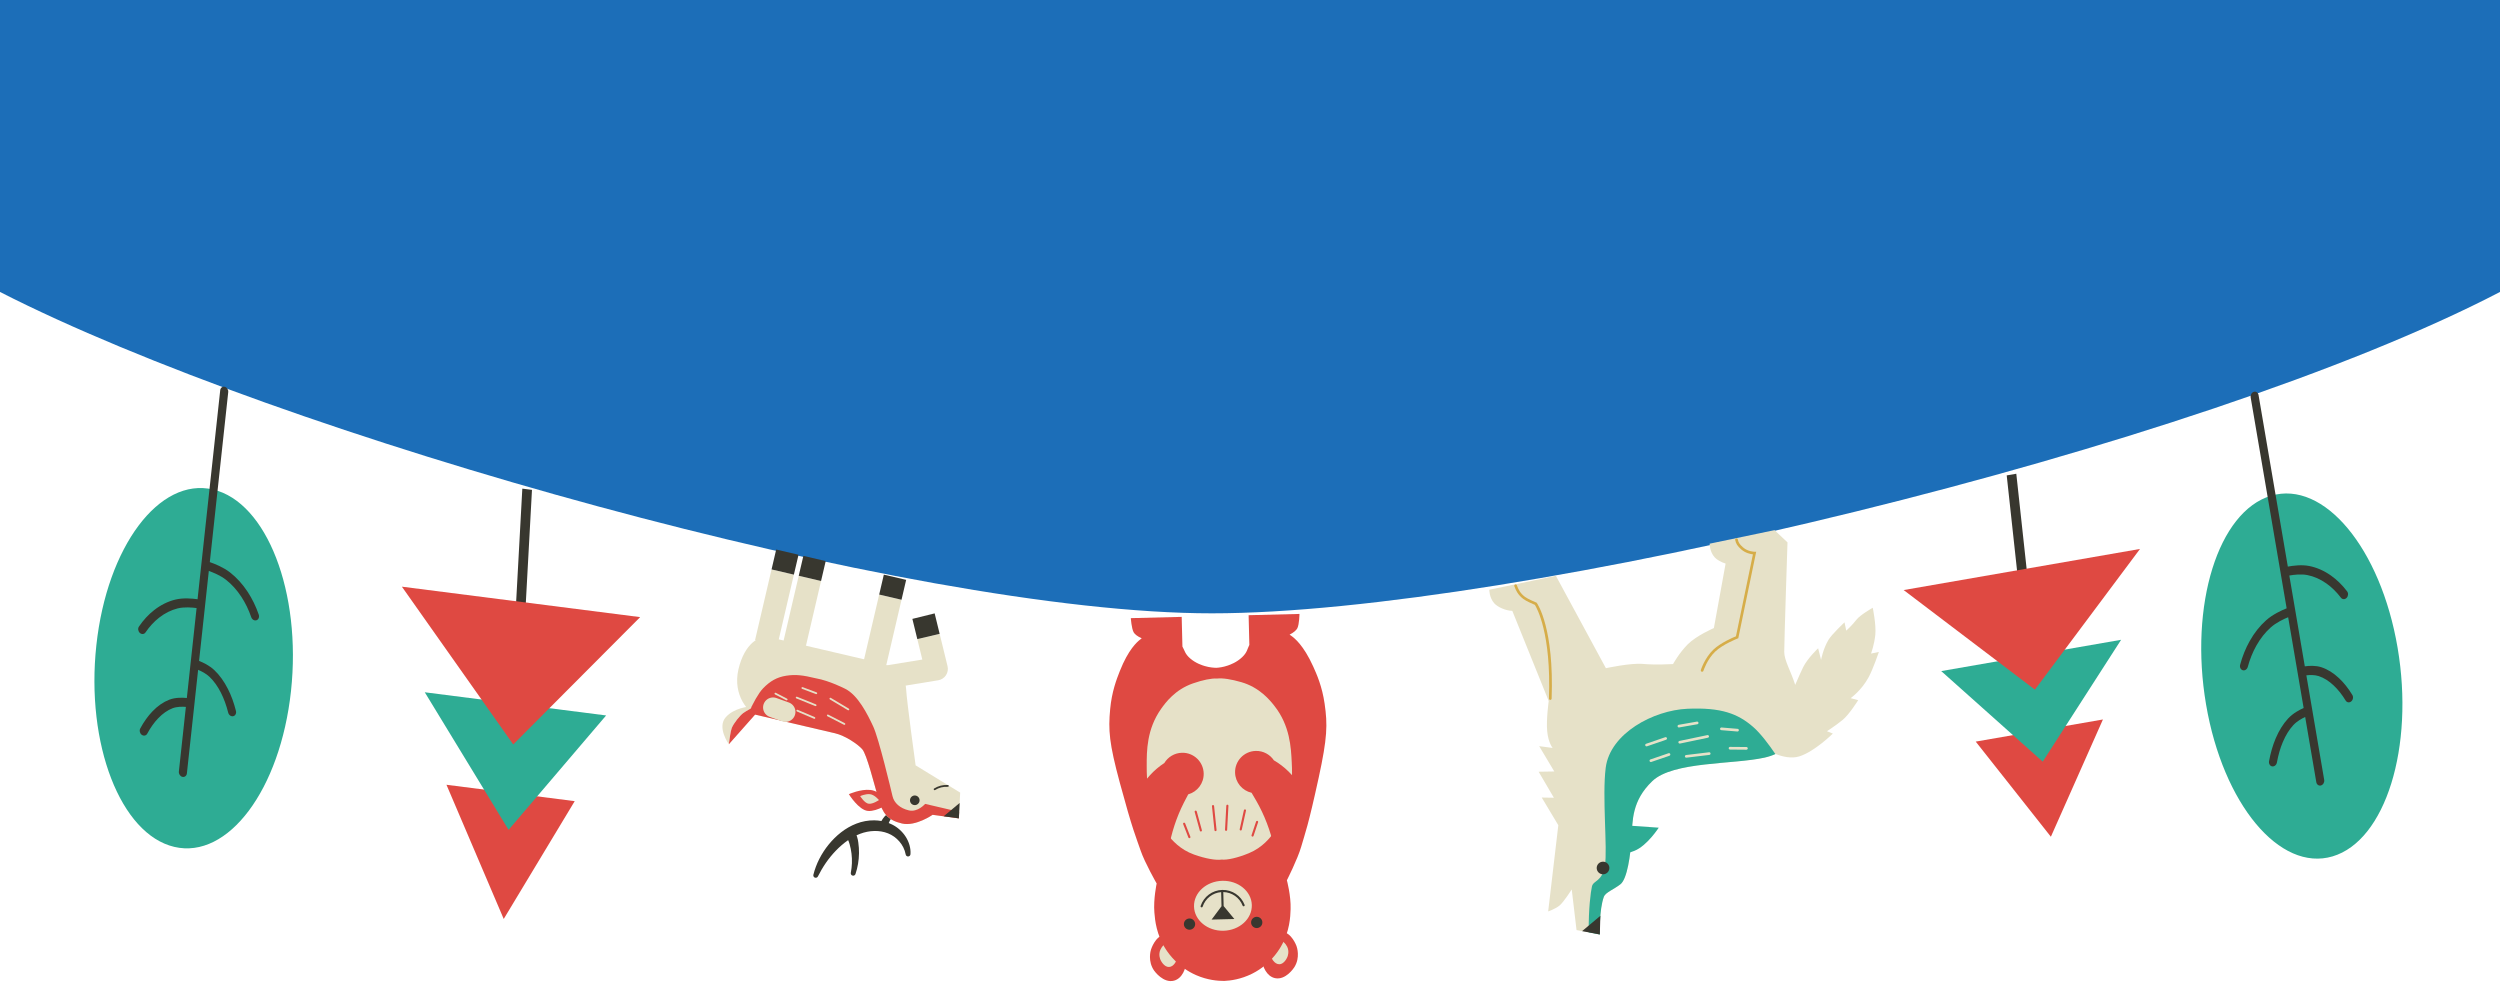 <svg width="375" height="148" viewBox="0 0 375 148" fill="none" xmlns="http://www.w3.org/2000/svg">
<path d="M375 0H0V43.793C42.086 65.294 136.529 92 181.779 92C227.028 92 329.794 67.331 375 43.793V0Z" fill="#1C6EB8"/>
<path d="M340.658 74.36C332.726 76.718 328.361 90.74 330.91 105.678C333.459 120.617 341.956 130.815 349.889 128.457C357.821 126.099 362.186 112.077 359.637 97.139C357.088 82.2 348.591 72.002 340.658 74.36Z" fill="#2EAC94"/>
<path d="M336.411 100.538C336.727 100.629 337.067 100.402 337.168 100.029C337.479 98.881 337.912 97.812 338.451 96.849C339.061 95.767 339.789 94.844 340.621 94.105C341.444 93.375 342.574 92.848 343.223 92.585L345.546 106.2C344.972 106.452 343.956 106.973 343.196 107.799C342.47 108.588 341.847 109.587 341.347 110.771C340.915 111.795 340.581 112.944 340.358 114.178C340.29 114.554 340.5 114.905 340.824 114.957C341.149 115.009 341.47 114.745 341.538 114.369C341.74 113.251 342.037 112.219 342.426 111.304C342.857 110.286 343.383 109.433 343.992 108.772C344.536 108.184 345.285 107.774 345.776 107.546L347.445 117.325C347.507 117.694 347.824 117.914 348.151 117.817C348.477 117.72 348.692 117.342 348.629 116.973L345.954 101.299C346.469 101.238 347.191 101.212 347.813 101.417C348.578 101.67 349.332 102.139 350.05 102.818C350.697 103.425 351.302 104.188 351.848 105.084C352.032 105.386 352.407 105.443 352.684 105.212C352.96 104.981 353.038 104.545 352.852 104.244C352.25 103.253 351.578 102.406 350.852 101.726C350.016 100.939 349.128 100.389 348.216 100.088C347.335 99.796 346.343 99.861 345.722 99.951L343.398 86.33C344.088 86.206 345.181 86.078 346.095 86.258C347.087 86.454 348.044 86.874 348.947 87.51C349.747 88.072 350.485 88.796 351.139 89.656C351.351 89.933 351.731 89.946 351.988 89.687C352.245 89.426 352.282 88.988 352.073 88.711C351.347 87.753 350.523 86.951 349.63 86.322C348.606 85.602 347.514 85.123 346.381 84.899C345.248 84.674 343.934 84.849 343.174 84.99L338.784 59.262C338.721 58.893 338.405 58.673 338.078 58.77C337.751 58.867 337.537 59.245 337.6 59.614L342.998 91.249C342.998 91.249 342.988 91.251 342.983 91.253C342.275 91.536 340.933 92.143 339.926 93.037C338.975 93.881 338.142 94.932 337.453 96.161C336.848 97.236 336.367 98.429 336.022 99.702C335.921 100.071 336.097 100.446 336.416 100.536L336.411 100.538Z" fill="#38372F"/>
<g clip-path="url(#clip0_50_2)">
<path d="M304.952 107.621L306.389 107.371L302.444 71.059L301.006 71.309L304.952 107.621Z" fill="#38372F"/>
<path d="M307.632 125.511L315.44 107.921L296.358 111.24L307.632 125.511Z" fill="#DF4942"/>
<path d="M306.408 114.247L318.167 95.969L291.183 100.663L306.408 114.247Z" fill="#2EAC94"/>
<path d="M305.234 103.448L321.001 82.341L285.547 88.508L305.234 103.448Z" fill="#DF4942"/>
</g>
<g clip-path="url(#clip1_50_2)">
<path d="M226.846 91.63L232.308 105.161C232.308 105.161 231.913 107.961 232.079 109.691C232.244 111.422 232.895 112.19 232.895 112.19L230.878 111.924L233.142 115.72L230.796 115.758L233.082 119.66L231.26 119.63L233.747 123.783L232.226 136.713C232.226 136.713 233.291 136.354 233.926 135.832C234.561 135.311 235.76 133.418 235.76 133.418L236.48 139.511L239.974 140.171C239.974 140.171 239.852 136.487 240.585 134.493C240.815 133.868 242.121 133.382 243.074 132.63C244.077 131.838 244.584 128.254 244.734 125.685C244.883 123.116 244.747 120.118 247.854 117.157C250.962 114.196 259.987 114.688 264.671 113.643C265.295 113.505 265.842 113.319 266.324 113.096C267.372 113.503 268.713 113.822 269.875 113.464C272.188 112.75 274.928 110.033 274.928 110.033L274.041 109.682C274.041 109.682 275.356 108.84 276.418 107.968C277.381 107.178 278.729 105.025 278.729 105.025L277.589 104.723C277.589 104.723 279.21 103.605 280.312 101.554C280.966 100.339 281.833 97.79 281.833 97.79L280.654 98.036C280.654 98.036 281.145 96.708 281.297 95.22C281.448 93.733 280.912 91.165 280.912 91.165C280.912 91.165 278.986 92.256 278.445 92.983C277.905 93.709 276.938 94.6 276.938 94.6L276.677 93.352C276.677 93.352 274.778 95.135 274.285 95.954C273.45 97.342 273.161 98.988 273.161 98.988L272.72 97.242C272.72 97.242 271.158 98.707 270.468 100.087C270.206 100.612 269.772 101.595 269.28 102.735C268.65 100.703 267.629 99.061 267.635 97.778C267.642 95.937 268.125 81.356 268.125 81.356L266.172 79.519L256.447 81.55C256.447 81.55 256.426 82.738 257.198 83.598C257.529 83.966 258.166 84.327 258.84 84.538L257.081 94.208C257.081 94.208 254.474 95.338 253.175 96.634C251.877 97.931 250.954 99.611 250.954 99.611C250.954 99.611 248.241 99.764 246.439 99.589C244.638 99.413 240.885 100.228 240.885 100.228L233.382 86.371L223.396 88.457C223.396 88.457 223.375 89.645 224.148 90.505C224.653 91.067 225.871 91.612 226.844 91.629L226.846 91.63Z" fill="#E6E1C8"/>
<path d="M245.161 127.626C247.058 126.874 248.811 124.152 248.811 124.152L243.872 123.806L243.536 127.966C243.536 127.966 243.9 128.127 245.161 127.626Z" fill="#2EAC94"/>
<path d="M238.79 132.977C238.597 133.835 238.275 136.299 238.305 139.857L239.974 140.173C239.974 140.173 239.852 136.488 240.586 134.494C240.816 133.87 242.121 133.383 243.074 132.631C244.078 131.839 244.584 128.255 244.734 125.686C244.884 123.117 244.747 120.119 247.854 117.158C250.962 114.197 259.987 114.689 264.671 113.645C265.286 113.508 265.827 113.325 266.304 113.107C265.406 111.783 264.118 110.035 262.967 109.036C260.698 107.069 258.215 106.089 253.11 106.315C248.005 106.541 241.515 110.008 240.857 115.157C240.305 119.49 241.144 127.27 240.742 129.793C240.34 132.316 239.008 132.006 238.789 132.977L238.79 132.977Z" fill="#2EAC94"/>
<path d="M239.524 130.394C239.417 129.881 239.748 129.379 240.262 129.272C240.776 129.164 241.281 129.493 241.387 130.005C241.494 130.516 241.164 131.02 240.65 131.127C240.136 131.234 239.631 130.906 239.524 130.394Z" fill="#38372F"/>
<path d="M227.297 87.661C227.395 87.641 227.494 87.694 227.528 87.79C227.732 88.358 227.995 88.962 228.75 89.533C229.193 89.867 230.428 90.375 230.44 90.38L230.494 90.402L230.528 90.45C230.634 90.599 233.127 94.227 232.745 104.793C232.74 104.904 232.647 104.991 232.536 104.988C232.425 104.983 232.337 104.891 232.341 104.779C232.697 94.972 230.512 91.176 230.229 90.727C229.97 90.62 228.939 90.178 228.507 89.852C227.666 89.214 227.364 88.522 227.15 87.925C227.113 87.82 227.167 87.705 227.272 87.668C227.282 87.666 227.291 87.663 227.3 87.661L227.297 87.661Z" fill="#D6AD49"/>
<path d="M260.437 80.761L260.441 80.76C260.551 80.74 260.657 80.811 260.677 80.92C260.752 81.318 260.891 81.609 261.438 82.094C262.199 82.766 263.171 82.76 263.181 82.761L263.432 82.757L263.382 83.002L260.744 95.737L260.641 95.777C260.619 95.785 258.432 96.64 257.278 97.744C256.064 98.905 255.516 100.607 255.511 100.624C255.478 100.73 255.364 100.789 255.258 100.757C255.152 100.724 255.093 100.61 255.126 100.505C255.149 100.432 255.708 98.691 256.998 97.454C258.077 96.421 259.932 95.63 260.393 95.444L262.938 83.151C262.557 83.112 261.808 82.963 261.168 82.396C260.614 81.907 260.382 81.54 260.278 80.998C260.258 80.89 260.327 80.786 260.435 80.764L260.437 80.761Z" fill="#D6AD49"/>
<path d="M252.896 113.256C252.896 113.256 252.908 113.254 252.913 113.253L256.357 112.839C256.469 112.825 256.569 112.904 256.581 113.014C256.595 113.124 256.515 113.225 256.405 113.237L252.961 113.651C252.849 113.665 252.749 113.586 252.737 113.476C252.725 113.372 252.794 113.276 252.896 113.255L252.896 113.256Z" fill="#E6E1C8"/>
<path d="M251.917 111.14L256.104 110.265C256.213 110.242 256.32 110.311 256.343 110.42C256.366 110.529 256.296 110.636 256.186 110.658L251.999 111.533C251.89 111.556 251.783 111.487 251.76 111.378C251.738 111.269 251.808 111.162 251.917 111.14Z" fill="#E6E1C8"/>
<path d="M251.795 108.723C251.795 108.723 251.799 108.723 251.801 108.722L254.537 108.241C254.647 108.222 254.752 108.295 254.771 108.404C254.789 108.514 254.717 108.624 254.606 108.637L251.87 109.118C251.76 109.137 251.656 109.065 251.637 108.955C251.619 108.848 251.688 108.746 251.795 108.723Z" fill="#E6E1C8"/>
<path d="M250.308 112.977C250.407 112.956 250.506 113.011 250.54 113.108C250.576 113.212 250.52 113.327 250.415 113.363L247.696 114.293C247.589 114.329 247.476 114.274 247.44 114.169C247.405 114.064 247.46 113.95 247.566 113.914L250.284 112.983C250.292 112.981 250.301 112.978 250.309 112.976L250.308 112.977Z" fill="#E6E1C8"/>
<path d="M249.806 110.575C249.905 110.555 250.004 110.609 250.038 110.706C250.074 110.811 250.018 110.925 249.913 110.962L247.047 111.946C246.942 111.982 246.827 111.926 246.79 111.822C246.755 111.717 246.81 111.603 246.916 111.566L249.781 110.582C249.789 110.58 249.798 110.577 249.806 110.575Z" fill="#E6E1C8"/>
<path d="M259.463 112.037C259.478 112.034 259.491 112.033 259.506 112.033L261.965 112.053C262.076 112.054 262.165 112.145 262.165 112.256C262.164 112.368 262.072 112.457 261.961 112.457L259.503 112.436C259.391 112.435 259.302 112.344 259.303 112.233C259.304 112.137 259.373 112.056 259.463 112.037Z" fill="#E6E1C8"/>
<path d="M258.166 109.127C258.185 109.123 258.205 109.122 258.225 109.123L260.644 109.325C260.754 109.334 260.838 109.431 260.828 109.542C260.818 109.652 260.721 109.736 260.609 109.726L258.19 109.525C258.08 109.515 257.996 109.419 258.006 109.307C258.013 109.217 258.081 109.145 258.166 109.127Z" fill="#E6E1C8"/>
<path d="M240.053 137.371L239.976 140.172L237.314 139.67L240.053 137.371Z" fill="#38372F"/>
</g>
<g clip-path="url(#clip2_50_2)">
<path d="M177.937 144.248C177.89 145.229 177.372 146.759 176.103 147.098C174.512 147.524 173.186 145.689 173.126 145.603C172.134 144.19 172.595 142.607 172.647 142.443C172.683 142.326 173.298 140.426 174.63 140.224C176.194 139.986 178.036 142.197 177.938 144.248L177.937 144.248Z" fill="#DF4942"/>
<path d="M176.106 141.857C176.699 142.448 176.65 143.273 176.644 143.346C176.588 144.073 176.083 145.027 175.35 145.047C174.595 145.068 174.123 144.085 174.088 144.011C174.036 143.9 173.731 143.214 174.05 142.476C174.247 142.018 174.749 141.395 175.36 141.442C175.716 141.469 175.96 141.711 176.106 141.858L176.106 141.857Z" fill="#E6E1C8"/>
<path d="M189.28 143.966C189.376 144.943 189.97 146.445 191.253 146.721C192.863 147.066 194.097 145.168 194.152 145.079C195.073 143.619 194.533 142.061 194.474 141.899C194.431 141.784 193.723 139.918 192.382 139.782C190.809 139.622 189.079 141.922 189.279 143.966L189.28 143.966Z" fill="#DF4942"/>
<path d="M190.99 141.486C190.427 142.106 190.517 142.928 190.527 143C190.618 143.724 191.171 144.651 191.904 144.635C192.659 144.618 193.081 143.612 193.112 143.537C193.159 143.424 193.429 142.723 193.074 142.002C192.854 141.554 192.322 140.958 191.714 141.034C191.36 141.079 191.129 141.333 190.99 141.487L190.99 141.486Z" fill="#E6E1C8"/>
<path d="M167.97 117.401C169.929 124.646 170.38 125.493 171.108 127.62C171.724 129.421 173.499 132.525 173.499 132.525C173.499 132.525 172.993 134.86 173.157 136.875C173.252 138.047 173.453 140.201 174.875 142.396C175.409 143.221 176.812 145.127 179.412 146.269C181.147 147.03 182.715 147.143 183.636 147.14C184.557 147.098 186.116 146.906 187.812 146.058C190.352 144.789 191.658 142.815 192.15 141.965C193.461 139.701 193.554 137.54 193.591 136.365C193.655 134.344 193.033 132.038 193.033 132.038C193.033 132.038 194.652 128.849 195.177 127.019C195.798 124.858 196.206 123.99 197.802 116.657C199.108 110.656 199.148 108.7 198.694 105.557C198.319 102.968 197.523 101.172 196.974 99.96C195.524 96.756 194.154 95.704 193.7 95.379C193.616 95.319 193.529 95.257 193.439 95.196C194.051 94.888 194.465 94.52 194.606 94.228C194.898 93.623 194.921 92.09 194.921 92.09L187.292 92.28L187.403 96.734C187.08 97.372 187.088 97.848 186.328 98.572C185.502 99.359 184.541 99.702 184.177 99.828C183.498 100.063 182.897 100.144 182.466 100.171C182.035 100.165 181.43 100.115 180.74 99.914C180.37 99.806 179.393 99.511 178.529 98.766C177.734 98.081 177.719 97.605 177.364 96.984L177.253 92.531L169.624 92.721C169.624 92.721 169.724 94.25 170.045 94.84C170.2 95.125 170.632 95.472 171.259 95.749C171.172 95.814 171.088 95.88 171.008 95.944C170.57 96.29 169.254 97.41 167.965 100.683C167.477 101.92 166.77 103.754 166.526 106.358C166.229 109.521 166.367 111.472 167.97 117.4L167.97 117.401Z" fill="#DF4942"/>
<path d="M175.075 125.126C175.795 126.007 176.987 127.428 179.105 128.183C180.828 128.797 182.383 129.066 183.239 128.938C184.1 129.022 185.641 128.677 187.332 127.978C189.41 127.118 190.529 125.64 191.204 124.725C194.075 120.83 193.855 116.299 193.763 114.388C193.653 112.109 193.494 108.85 191.168 105.892C190.482 105.019 188.946 103.121 186.205 102.325C184.714 101.891 183.395 101.682 182.563 101.782C181.727 101.723 180.421 101.998 178.953 102.505C176.256 103.437 174.816 105.41 174.174 106.316C171.998 109.385 172.002 112.648 172.006 114.93C172.009 116.844 172.014 121.379 175.076 125.126L175.075 125.126Z" fill="#E6E1C8"/>
<path d="M181.95 120.756C182.034 120.754 182.104 120.816 182.113 120.899L182.485 124.496C182.493 124.584 182.43 124.662 182.342 124.671C182.254 124.679 182.176 124.616 182.167 124.528L181.795 120.931C181.786 120.843 181.849 120.765 181.938 120.756C181.942 120.756 181.946 120.756 181.95 120.756Z" fill="#DF4942"/>
<path d="M179.352 121.588C179.423 121.586 179.491 121.634 179.511 121.706L180.283 124.524C180.306 124.609 180.256 124.697 180.171 124.721C180.086 124.744 179.997 124.694 179.974 124.608L179.202 121.79C179.178 121.705 179.228 121.617 179.314 121.593C179.327 121.59 179.339 121.589 179.352 121.588Z" fill="#DF4942"/>
<path d="M177.619 123.399C177.683 123.397 177.746 123.436 177.771 123.501L178.555 125.509C178.586 125.592 178.546 125.684 178.464 125.716C178.381 125.748 178.289 125.708 178.257 125.625L177.474 123.617C177.442 123.534 177.482 123.442 177.564 123.41C177.582 123.403 177.6 123.399 177.619 123.399Z" fill="#DF4942"/>
<path d="M184.1 120.702C184.017 120.704 183.95 120.77 183.945 120.853L183.753 124.464C183.749 124.553 183.816 124.628 183.904 124.632C183.993 124.636 184.068 124.569 184.072 124.481L184.265 120.87C184.269 120.781 184.202 120.706 184.113 120.702C184.109 120.702 184.105 120.702 184.1 120.702Z" fill="#DF4942"/>
<path d="M186.737 121.404C186.666 121.406 186.601 121.457 186.585 121.529L185.954 124.383C185.934 124.468 185.989 124.554 186.076 124.573C186.161 124.593 186.247 124.538 186.266 124.452L186.898 121.598C186.917 121.513 186.862 121.427 186.776 121.408C186.763 121.405 186.75 121.404 186.737 121.404Z" fill="#DF4942"/>
<path d="M188.56 123.126C188.495 123.128 188.434 123.17 188.412 123.235L187.73 125.281C187.702 125.364 187.747 125.455 187.831 125.483C187.915 125.51 188.005 125.466 188.033 125.382L188.715 123.336C188.743 123.253 188.698 123.162 188.614 123.135C188.596 123.129 188.578 123.126 188.56 123.126Z" fill="#DF4942"/>
<path d="M170.904 118.54L175.293 127.37C175.699 124.95 176.472 122.593 177.579 120.404C177.79 119.986 178.014 119.571 178.232 119.153C179.601 118.77 180.59 117.499 180.553 116.013C180.509 114.259 179.05 112.871 177.293 112.915C176.164 112.943 175.188 113.557 174.645 114.458C173.081 115.475 171.779 116.893 170.904 118.54Z" fill="#DF4942"/>
<path d="M195.024 117.939L191.08 126.976C190.555 124.58 189.665 122.264 188.45 120.133C188.218 119.727 187.974 119.323 187.736 118.917C186.349 118.602 185.299 117.381 185.262 115.896C185.218 114.141 186.606 112.683 188.362 112.639C189.492 112.611 190.497 113.176 191.084 114.048C192.697 114.987 194.068 116.338 195.024 117.939Z" fill="#DF4942"/>
<path d="M183.344 132.121C180.95 132.181 179.05 133.906 179.102 135.975C179.153 138.044 181.136 139.672 183.531 139.612C185.925 139.553 187.824 137.827 187.773 135.759C187.721 133.69 185.738 132.062 183.344 132.121Z" fill="#E6E1C8"/>
<path d="M178.407 137.771C177.94 137.783 177.571 138.171 177.583 138.637C177.594 139.104 177.982 139.473 178.449 139.461C178.916 139.45 179.285 139.062 179.274 138.595C179.262 138.129 178.874 137.76 178.407 137.771Z" fill="#38372F"/>
<path d="M188.488 137.52C188.021 137.532 187.652 137.92 187.663 138.386C187.675 138.853 188.063 139.222 188.53 139.21C188.997 139.198 189.366 138.811 189.354 138.344C189.343 137.877 188.955 137.509 188.488 137.52Z" fill="#38372F"/>
<path d="M180.196 136.099C180.28 136.127 180.37 136.081 180.397 135.997C180.797 134.774 181.9 133.918 183.173 133.819L183.226 135.942L181.738 137.936L185.151 137.851L183.546 135.91L183.494 133.809C184.776 133.838 185.929 134.639 186.393 135.843C186.425 135.926 186.517 135.967 186.6 135.935C186.682 135.903 186.723 135.811 186.691 135.728C186.162 134.351 184.812 133.451 183.336 133.488C181.86 133.524 180.555 134.493 180.095 135.897C180.067 135.981 180.113 136.071 180.197 136.099L180.196 136.099Z" fill="#38372F"/>
</g>
<g clip-path="url(#clip3_50_2)">
<path d="M122.196 131.628C122.375 131.719 122.594 131.647 122.686 131.467L122.686 131.464C122.868 131.108 123.055 130.758 123.254 130.417C123.455 130.078 123.664 129.745 123.887 129.423C124.333 128.78 124.825 128.175 125.36 127.619C125.934 127.023 126.557 126.478 127.222 126.021C127.225 126.027 127.228 126.032 127.231 126.038C127.312 126.207 127.384 126.419 127.447 126.649C127.578 127.101 127.669 127.567 127.726 128.041C127.786 128.514 127.802 128.994 127.787 129.477C127.77 129.959 127.714 130.441 127.622 130.919L127.621 130.924C127.587 131.101 127.688 131.279 127.863 131.337C128.053 131.4 128.258 131.297 128.322 131.106C128.488 130.608 128.619 130.095 128.707 129.572C128.794 129.049 128.846 128.518 128.851 127.982C128.857 127.447 128.824 126.909 128.745 126.374C128.708 126.109 128.66 125.829 128.563 125.525C128.539 125.451 128.512 125.373 128.479 125.296C128.662 125.211 128.848 125.132 129.035 125.062C129.378 124.935 129.722 124.834 130.074 124.765C130.426 124.698 130.783 124.654 131.139 124.648C131.851 124.63 132.561 124.744 133.209 125.004C134.485 125.515 135.575 126.69 135.85 128.154L135.854 128.176C135.885 128.339 136.025 128.466 136.199 128.472C136.399 128.478 136.567 128.32 136.574 128.12C136.577 128.008 136.582 127.894 136.58 127.781C136.573 127.668 136.57 127.553 136.557 127.44C136.54 127.329 136.527 127.214 136.503 127.103C136.477 126.993 136.458 126.878 136.424 126.769C136.301 126.328 136.106 125.908 135.86 125.519C135.367 124.745 134.653 124.097 133.813 123.678C133.649 123.595 133.48 123.521 133.309 123.455C133.356 123.325 133.415 123.198 133.485 123.075C133.668 122.751 133.925 122.458 134.239 122.236L134.247 122.23C134.384 122.133 134.441 121.95 134.372 121.788C134.293 121.603 134.079 121.517 133.895 121.597C133.439 121.792 133.024 122.097 132.684 122.479C132.504 122.682 132.346 122.908 132.213 123.152C131.857 123.089 131.497 123.054 131.137 123.05C130.224 123.039 129.307 123.214 128.466 123.538C128.045 123.699 127.639 123.891 127.254 124.115C126.868 124.336 126.5 124.585 126.155 124.855C125.46 125.392 124.848 126.014 124.301 126.679C123.759 127.349 123.288 128.072 122.899 128.833C122.706 129.214 122.532 129.604 122.384 130.003C122.235 130.401 122.106 130.806 122.006 131.216C121.968 131.377 122.042 131.55 122.196 131.628Z" fill="#38372F"/>
<path d="M113.025 106.105L112.968 106.078L113.01 106.115C113.021 106.109 113.026 106.105 113.026 106.105L113.025 106.105Z" fill="#DF4942"/>
<path d="M108.892 107.55C107.487 109.086 109.327 111.642 109.327 111.642L109.329 111.639C109.398 111.073 109.587 109.62 109.767 109.191C110.081 108.441 110.987 107.332 111.492 106.954C111.931 106.625 112.887 106.156 113.014 106.095L112.971 106.065L112.702 105.956C112.211 105.988 110.124 106.202 108.892 107.55L108.892 107.55Z" fill="#E6E1C8"/>
<path d="M135.307 123.526C133.135 123.019 132.38 122 131.751 119.783C131.123 117.566 130.012 113.167 129.351 112.4C128.69 111.633 126.776 110.343 125.255 109.988L113.449 107.233C112.362 106.979 109.851 104.323 110.767 100.397C111.683 96.472 113.956 95.239 115.405 95.577L131.942 99.437C133.657 99.837 135.788 101.178 135.91 103.276C136.031 105.375 137.343 114.803 137.343 114.803L144.026 118.892L143.83 122.756L139.889 122.22C139.889 122.22 137.335 124 135.307 123.526Z" fill="#E6E1C8"/>
<path d="M113.449 107.233L125.255 109.988C126.776 110.343 128.69 111.633 129.351 112.4C130.012 113.167 131.123 117.567 131.751 119.783C132.38 122 133.135 123.019 135.307 123.526C137.335 124 139.889 122.22 139.889 122.22L143.83 122.756L143.88 121.776L138.77 120.583C138.77 120.583 137.667 121.872 136.333 121.56C134.999 121.249 134.118 120.439 133.882 119.442C133.646 118.447 131.824 110.764 130.974 108.952C130.128 107.149 128.71 104.273 126.762 103.311C126.762 103.311 124.419 102.102 122.391 101.747C120.426 101.276 119.36 101.139 117.954 101.354C116.549 101.57 115.52 102.155 114.461 103.252C113.766 103.97 112.912 105.555 112.46 106.625C112.828 106.962 113.182 107.171 113.45 107.234L113.449 107.233Z" fill="#DF4942"/>
<path d="M143.83 122.756L143.947 120.444L141.549 122.445L143.83 122.756Z" fill="#38372F"/>
<path d="M137.382 119.341C136.995 119.251 136.607 119.493 136.517 119.881C136.426 120.269 136.666 120.658 137.053 120.748C137.44 120.838 137.827 120.597 137.918 120.208C138.009 119.82 137.769 119.432 137.382 119.341Z" fill="#38372F"/>
<path d="M142.173 117.752C141.453 117.7 140.724 117.888 140.115 118.276C139.967 118.37 140.11 118.601 140.258 118.507C140.832 118.142 141.506 117.975 142.184 118.024C142.258 118.029 142.316 117.95 142.314 117.882C142.312 117.801 142.246 117.757 142.173 117.751L142.173 117.752Z" fill="#38372F"/>
<path d="M133.506 120.423C133.506 120.423 131.615 121.748 130.215 121.644C128.814 121.541 127.329 119.126 127.329 119.126C127.329 119.126 129.074 118.329 130.572 118.493C132.07 118.657 133.506 120.423 133.506 120.423Z" fill="#DF4942"/>
<path d="M131.84 120.009C131.84 120.009 130.978 120.613 130.339 120.565C129.701 120.518 129.024 119.417 129.024 119.417C129.024 119.417 129.819 119.054 130.503 119.128C131.186 119.203 131.841 120.008 131.841 120.008L131.84 120.009Z" fill="#E6E1C8"/>
<path d="M124.198 107.182C124.209 107.184 124.219 107.187 124.23 107.194L126.726 108.478C126.792 108.512 126.819 108.594 126.784 108.661C126.75 108.728 126.669 108.754 126.601 108.72L124.106 107.436C124.039 107.402 124.013 107.319 124.047 107.253C124.076 107.196 124.139 107.168 124.198 107.182Z" fill="#E6E1C8"/>
<path d="M124.586 104.666C124.599 104.669 124.612 104.674 124.625 104.682L127.327 106.298C127.391 106.336 127.412 106.419 127.373 106.484C127.335 106.549 127.252 106.57 127.188 106.531L124.486 104.915C124.421 104.877 124.401 104.794 124.439 104.729C124.47 104.677 124.53 104.653 124.587 104.667L124.586 104.666Z" fill="#E6E1C8"/>
<path d="M119.622 106.464C119.63 106.466 119.637 106.468 119.645 106.471L122.217 107.569C122.287 107.598 122.318 107.678 122.289 107.748C122.26 107.818 122.18 107.85 122.111 107.82L119.538 106.723C119.468 106.693 119.437 106.613 119.466 106.543C119.493 106.482 119.559 106.449 119.622 106.464Z" fill="#E6E1C8"/>
<path d="M119.531 104.505C119.538 104.507 119.544 104.508 119.551 104.512L122.395 105.66C122.464 105.688 122.498 105.767 122.47 105.837C122.441 105.907 122.362 105.94 122.293 105.912L119.449 104.764C119.38 104.736 119.346 104.657 119.374 104.587C119.4 104.524 119.467 104.49 119.531 104.505Z" fill="#E6E1C8"/>
<path d="M120.383 103.067C120.389 103.068 120.394 103.07 120.4 103.072L122.496 103.861C122.566 103.888 122.601 103.966 122.575 104.037C122.548 104.107 122.469 104.142 122.4 104.116L120.304 103.327C120.234 103.3 120.199 103.222 120.225 103.151C120.25 103.087 120.317 103.052 120.383 103.067L120.383 103.067Z" fill="#E6E1C8"/>
<path d="M117.817 106.785L115.96 106.117" stroke="#E6E1C8" stroke-width="3" stroke-miterlimit="10" stroke-linecap="round"/>
<path d="M116.341 103.911C116.351 103.913 116.362 103.917 116.372 103.923L118.064 104.802C118.13 104.837 118.157 104.919 118.122 104.985C118.087 105.052 118.005 105.078 117.939 105.043L116.247 104.164C116.181 104.13 116.154 104.047 116.189 103.981C116.218 103.924 116.282 103.897 116.341 103.911Z" fill="#E6E1C8"/>
<path d="M112.813 105.941C112.813 105.941 112.774 105.945 112.704 105.956L112.97 106.08L112.814 105.941L112.813 105.941Z" fill="#DF4942"/>
<path d="M109.768 109.191C109.588 109.62 109.399 111.073 109.33 111.639L113.766 106.63L113.015 106.096C112.888 106.157 111.932 106.626 111.493 106.954C110.987 107.332 110.081 108.441 109.768 109.191Z" fill="#DF4942"/>
<path d="M113.26 96.008L116.609 96.79L119.082 86.195L115.733 85.413L113.26 96.008Z" fill="#E6E1C8"/>
<path d="M115.733 85.414L119.082 86.196L119.779 83.211L116.429 82.429L115.733 85.414Z" fill="#38372F"/>
<path d="M117.337 96.96L120.687 97.742L123.16 87.147L119.81 86.365L117.337 96.96Z" fill="#E6E1C8"/>
<path d="M119.81 86.366L123.159 87.148L123.856 84.163L120.507 83.381L119.81 86.366Z" fill="#38372F"/>
<path d="M129.406 99.777L132.755 100.559L135.228 89.963L131.879 89.182L129.406 99.777Z" fill="#E6E1C8"/>
<path d="M131.878 89.183L135.228 89.964L135.924 86.979L132.575 86.198L131.878 89.183Z" fill="#38372F"/>
<path d="M138.345 98.934L132.928 99.816L133.474 103.223L140.733 102.041C141.207 101.964 141.628 101.691 141.893 101.289C142.159 100.888 142.245 100.393 142.131 99.925L140.948 95.078C140.097 95.272 138.323 95.69 137.596 95.861L138.346 98.934L138.345 98.934Z" fill="#E6E1C8"/>
<path d="M136.856 92.833L137.595 95.86C138.322 95.689 140.096 95.271 140.947 95.077L140.198 92.007L136.856 92.833Z" fill="#38372F"/>
</g>
<g clip-path="url(#clip4_50_2)">
<path d="M75.997 116.377L77.446 116.562L79.797 73.48L78.348 73.295L75.997 116.377Z" fill="#38372F"/>
<path d="M75.558 137.845L86.207 120.173L66.969 117.715L75.558 137.845Z" fill="#DF4942"/>
<path d="M76.287 124.48L90.919 107.317L63.716 103.841L76.287 124.48Z" fill="#2EAC94"/>
<path d="M76.987 111.668L96.023 92.568L60.281 88.001L76.987 111.668Z" fill="#DF4942"/>
</g>
<path d="M31.956 73.426C23.893 71.53 16.056 81.993 14.452 96.796C12.847 111.6 18.083 125.137 26.145 127.033C34.208 128.929 42.045 118.466 43.649 103.663C45.254 88.859 40.019 75.322 31.956 73.426Z" fill="#2EAC94"/>
<path d="M20.979 94.941C21.252 95.184 21.631 95.151 21.824 94.866C22.423 93.986 23.114 93.239 23.877 92.642C24.737 91.973 25.666 91.507 26.643 91.262C27.61 91.02 28.809 91.117 29.488 91.209L28.025 104.701C27.42 104.637 26.329 104.592 25.396 104.954C24.505 105.298 23.654 105.885 22.869 106.702C22.19 107.408 21.57 108.278 21.032 109.28C20.868 109.587 20.97 110.01 21.261 110.222C21.551 110.434 21.922 110.358 22.086 110.052C22.575 109.144 23.129 108.362 23.738 107.732C24.413 107.03 25.134 106.526 25.881 106.238C26.549 105.982 27.36 105.991 27.881 106.035L26.83 115.726C26.791 116.091 27.028 116.451 27.36 116.529C27.693 116.607 27.994 116.374 28.034 116.009L29.718 100.476C30.216 100.683 30.9 101.025 31.428 101.527C32.077 102.144 32.658 102.951 33.149 103.93C33.592 104.807 33.956 105.805 34.228 106.892C34.319 107.258 34.656 107.5 34.977 107.432C35.297 107.364 35.486 107.009 35.393 106.642C35.094 105.44 34.691 104.333 34.192 103.35C33.619 102.213 32.935 101.265 32.16 100.529C31.413 99.819 30.466 99.373 29.86 99.138L31.323 85.641C32.003 85.88 33.061 86.319 33.87 86.946C34.746 87.627 35.531 88.493 36.206 89.526C36.806 90.441 37.304 91.47 37.687 92.581C37.811 92.938 38.164 93.143 38.474 93.04C38.785 92.934 38.936 92.557 38.815 92.2C38.391 90.965 37.833 89.822 37.164 88.799C36.398 87.627 35.502 86.641 34.501 85.862C33.499 85.084 32.221 84.574 31.471 84.316L34.235 58.82C34.275 58.455 34.037 58.095 33.705 58.017C33.373 57.939 33.071 58.172 33.032 58.537L29.634 89.886C29.634 89.886 29.624 89.884 29.619 89.882C28.88 89.779 27.46 89.646 26.278 89.944C25.161 90.224 24.099 90.751 23.126 91.513C22.271 92.177 21.502 93.012 20.838 93.988C20.645 94.271 20.709 94.698 20.984 94.942L20.979 94.941Z" fill="#38372F"/>
<defs>
<clipPath id="clip0_50_2">
<rect width="35.986" height="54.648" fill="white" transform="matrix(-0.985 0.171 -0.108 -0.994 325.357 122.428)"/>
</clipPath>
<clipPath id="clip1_50_2">
<rect width="56.971" height="54.011" fill="white" transform="translate(289.01 129.927) rotate(168.199)"/>
</clipPath>
<clipPath id="clip2_50_2">
<rect width="32.555" height="54.751" fill="white" transform="translate(199.908 146.734) rotate(178.573)"/>
</clipPath>
<clipPath id="clip3_50_2">
<rect width="37.734" height="46.612" fill="white" transform="translate(140.746 135.969) rotate(-166.862)"/>
</clipPath>
<clipPath id="clip4_50_2">
<rect width="36.033" height="64.553" fill="white" transform="matrix(-0.992 -0.127 0.055 -0.999 93.427 140.129)"/>
</clipPath>
</defs>
</svg>
